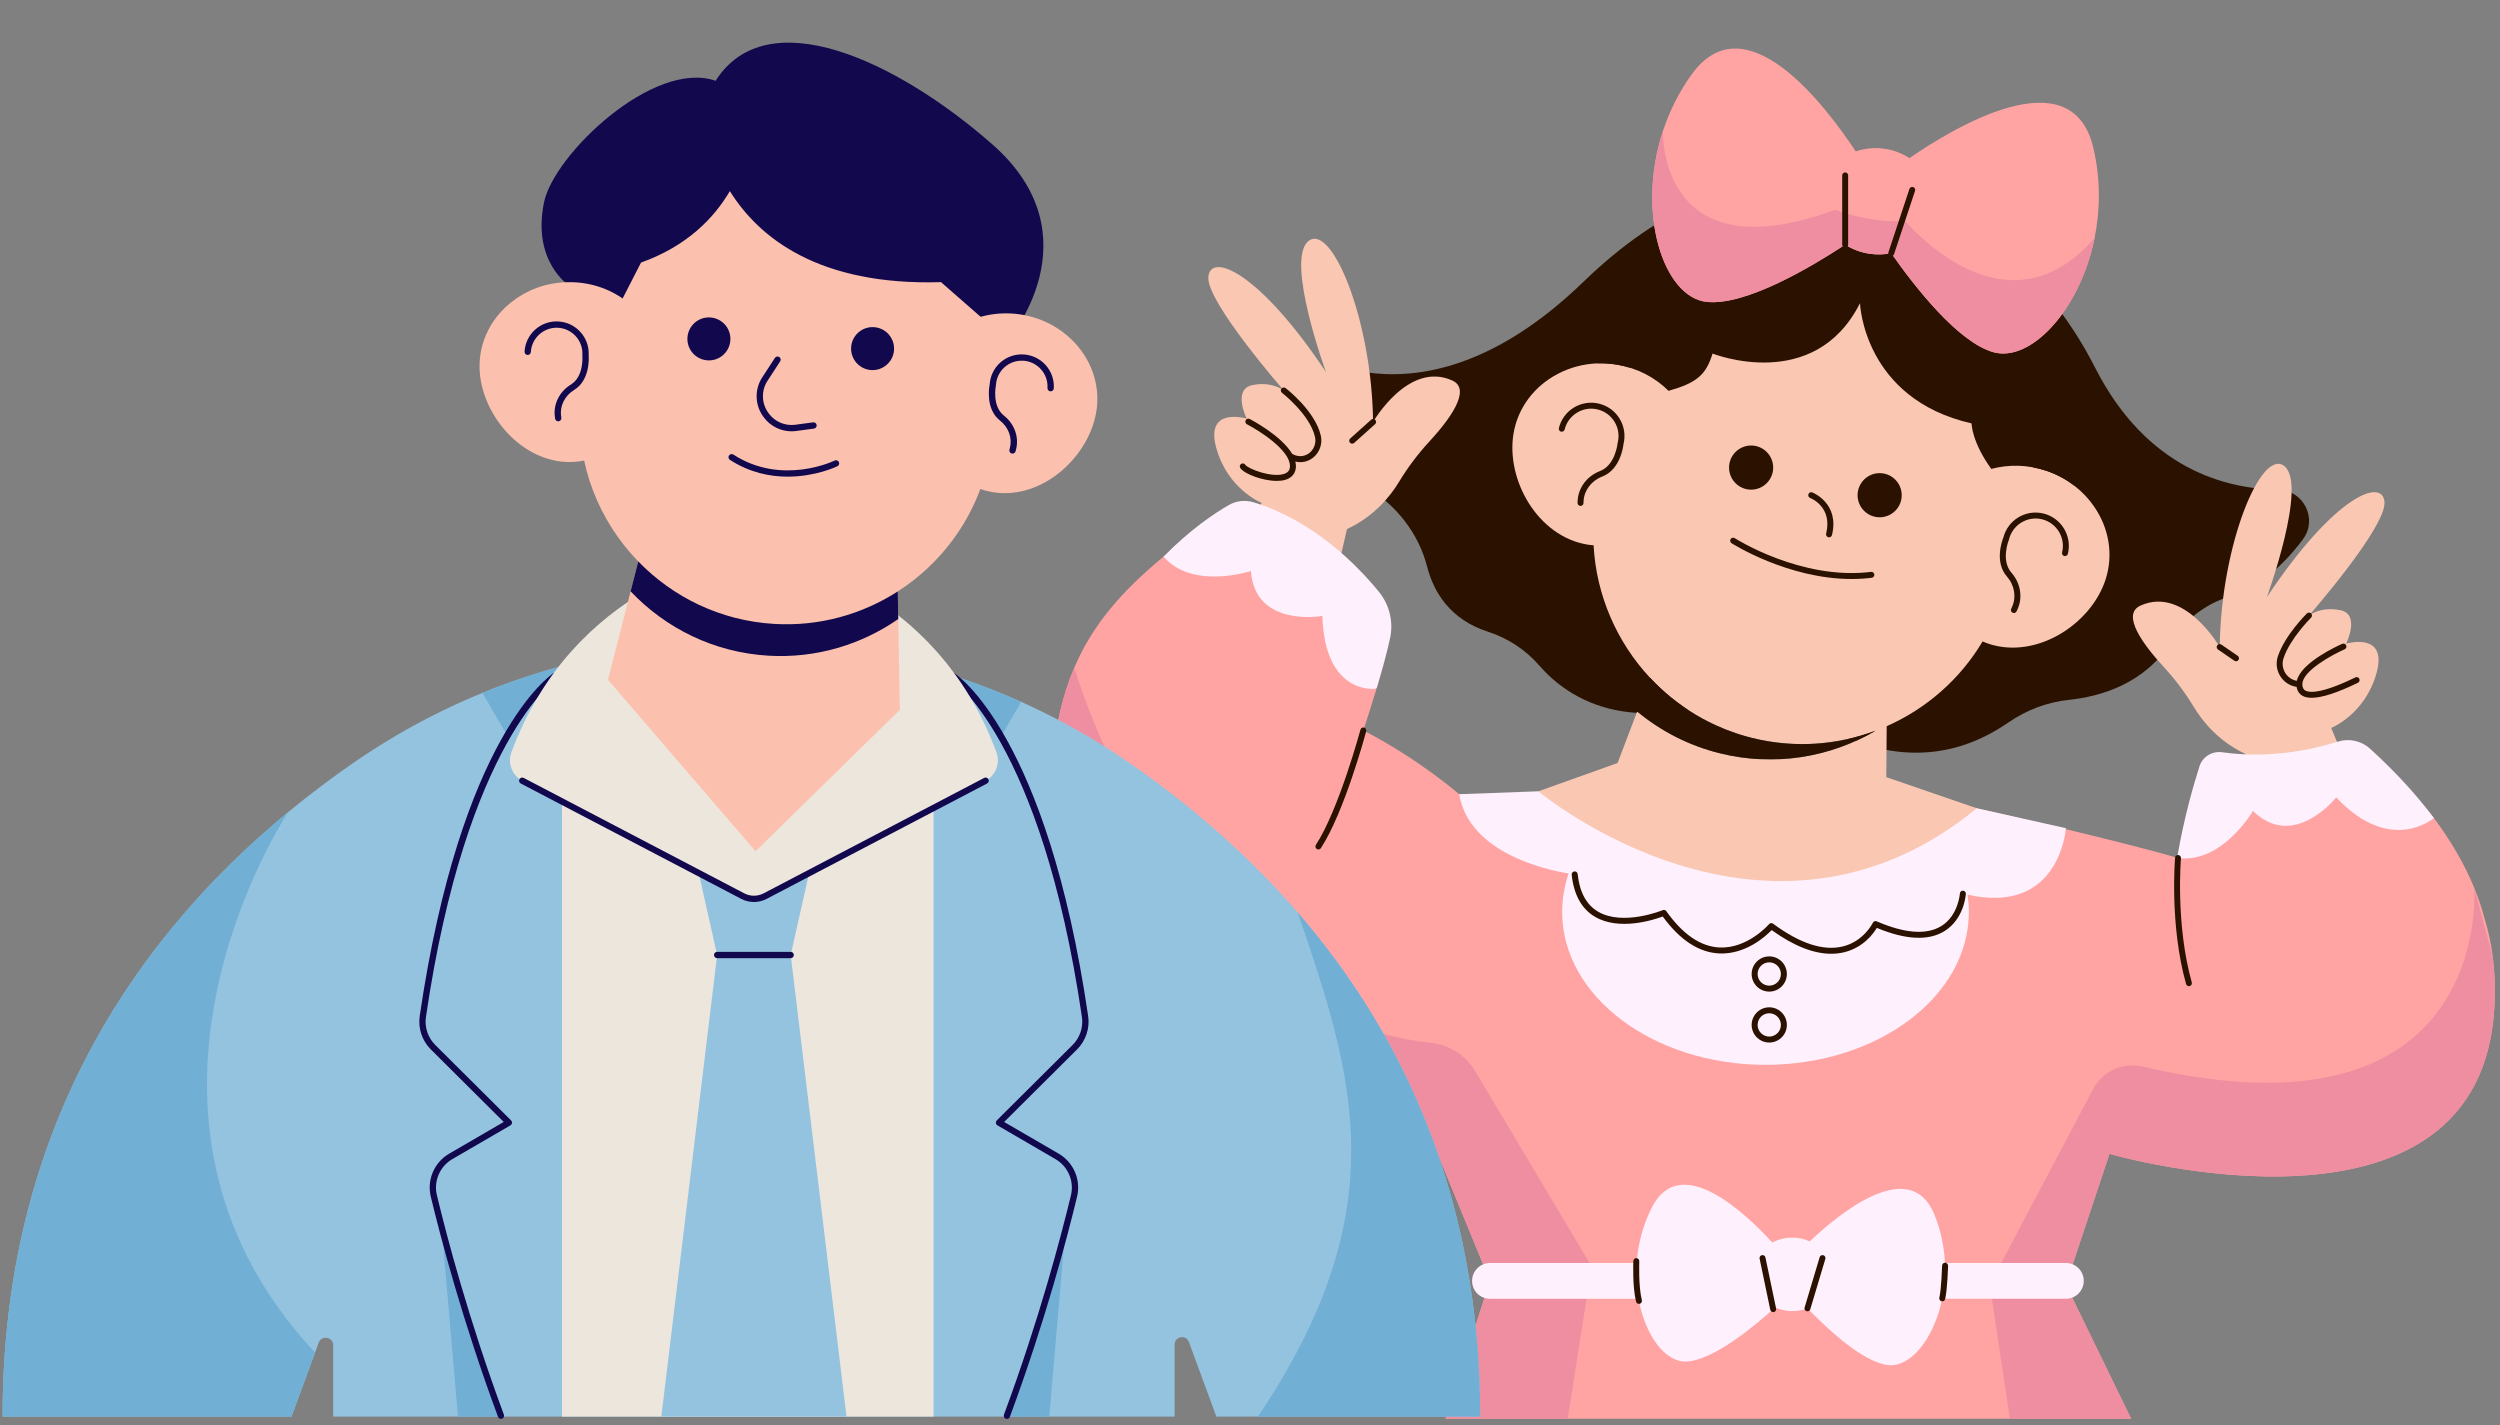 <svg xmlns="http://www.w3.org/2000/svg" xmlns:xlink="http://www.w3.org/1999/xlink" width="642" zoomAndPan="magnify" viewBox="0 0 481.5 274.5" height="366" preserveAspectRatio="xMidYMid meet" version="1.0"><rect x="0" y="0" width="481.5" height="274.5" fill="#808080" stroke="none"/><defs><clipPath id="acd8efec22"><path d="M 202 105 L 480.512 105 L 480.512 273.254 L 202 273.254 Z M 202 105 " clip-rule="nonzero"/></clipPath><clipPath id="4e1f6d27c7"><path d="M 202 128 L 480.512 128 L 480.512 273.254 L 202 273.254 Z M 202 128 " clip-rule="nonzero"/></clipPath><clipPath id="729698dfe7"><path d="M 0.188 123 L 285.418 123 L 285.418 273 L 0.188 273 Z M 0.188 123 " clip-rule="nonzero"/></clipPath><clipPath id="bcb1eb4ae2"><path d="M 0.188 127 L 285.418 127 L 285.418 273 L 0.188 273 Z M 0.188 127 " clip-rule="nonzero"/></clipPath><clipPath id="3c3cc3d857"><path d="M 80 129 L 210 129 L 210 273.254 L 80 273.254 Z M 80 129 " clip-rule="nonzero"/></clipPath></defs><path fill="#2b1200" d="M 252.797 77.746 C 254.379 83.457 257.52 90.172 263.73 94.137 C 269.156 97.605 273.234 102.84 274.844 109.078 C 276.133 114.074 279.293 119.309 286.547 121.656 C 290.367 122.891 293.809 125.117 296.445 128.156 C 302.086 134.664 315.094 143.422 339.934 131.379 C 339.934 131.379 362.691 155.797 386.77 139.176 C 390.262 136.766 394.297 135.219 398.523 134.785 C 404.48 134.164 413.156 131.746 418.324 123.402 C 420.836 119.352 424.723 116.383 429.258 114.93 C 433.363 113.617 438.578 110.594 443.559 103.848 C 446.457 99.93 443.652 94.383 438.785 94.316 C 428.555 94.176 413.41 90.246 403.523 70.824 C 387.406 39.172 360.734 37.621 360.734 37.621 C 360.734 37.621 335.902 24.316 304.992 54.254 C 285.258 73.371 268.789 73.414 259.461 70.949 C 255.363 69.879 251.668 73.676 252.797 77.746 Z M 252.797 77.746 " fill-opacity="1" fill-rule="nonzero"/><path fill="#f9c7b2" d="M 255.039 120.883 L 259.43 101.898 C 264.602 99.504 267.734 95.652 269.461 92.793 C 271.133 90.027 273.082 87.441 275.273 85.062 C 279.035 80.984 283.555 75.02 279.711 73.285 C 271.238 69.453 264.453 81.27 264.453 81.27 C 264.242 61.617 256.465 42.797 251.988 46.438 C 247.508 50.074 255.371 71.645 255.371 71.645 C 242.355 52.102 233.059 48.551 232.723 53.371 C 232.383 58.191 247.258 75.199 247.258 75.199 C 247.258 75.199 245.008 73.371 241.172 74.18 C 237.336 74.992 240.105 80.617 240.105 80.617 C 240.105 80.617 232.043 78.238 234.246 86.246 C 236.441 94.254 242.98 96.852 242.98 96.852 L 239.137 106.156 Z M 436.938 164.234 L 432.543 145.246 C 427.371 142.852 424.242 139.004 422.516 136.145 C 420.84 133.379 418.891 130.789 416.703 128.414 C 412.941 124.332 408.422 118.371 412.262 116.637 C 420.738 112.801 427.523 124.621 427.523 124.621 C 427.734 104.969 435.508 86.148 439.988 89.785 C 444.465 93.426 436.605 114.996 436.605 114.996 C 449.621 95.453 458.918 91.898 459.254 96.719 C 459.594 101.543 444.719 118.547 444.719 118.547 C 444.719 118.547 446.965 116.723 450.801 117.531 C 454.637 118.34 451.867 123.965 451.867 123.965 C 451.867 123.965 459.93 121.59 457.73 129.594 C 455.531 137.602 448.996 140.203 448.996 140.203 L 452.84 149.504 Z M 436.938 164.234 " fill-opacity="1" fill-rule="nonzero"/><g clip-path="url(#acd8efec22)"><path fill="#ffa4a2" d="M 225.262 200.684 C 237.086 210.93 253.816 220.02 276.434 221.094 L 286.965 246.703 L 278.398 273.254 L 410.457 273.254 L 397.887 247.43 L 398.055 246.93 L 406.289 222.23 C 406.289 222.23 478.43 243.184 480.461 193.215 C 480.59 190.07 480.465 187.121 480.121 184.367 L 480.121 184.355 C 479.805 181.84 479.301 179.488 478.629 177.285 C 478.109 175.242 477.426 173.152 476.543 171.027 L 476.539 171.012 C 476.531 171.004 476.531 171 476.531 170.992 C 474.754 166.656 472.203 162.156 468.762 157.547 C 464.887 152.352 461.066 150.355 454.766 144.965 C 454.766 144.965 439.547 145.844 429.086 151.852 C 423.875 154.848 422 164.629 419.48 165.242 C 399.77 159.508 338.273 146.188 338.273 146.188 L 295.676 154.383 L 281.035 152.965 C 281.035 152.965 273.375 146.25 262.578 140.684 C 263.387 138.188 264.309 135.352 265.191 132.418 C 265.777 130.492 263.215 120.891 256.535 115.453 C 246.246 107.074 229.379 102.855 224.098 107.211 C 215.582 114.238 210.23 120.793 206.91 128.59 C 205.746 131.324 204.828 134.203 204.117 137.316 C 198.758 160.668 207.164 184.996 225.262 200.684 Z M 225.262 200.684 " fill-opacity="1" fill-rule="nonzero"/></g><path fill="#fff0fd" d="M 302.121 168.234 C 301.309 170.598 300.871 173.078 300.871 175.637 C 300.871 191.902 318.406 205.086 340.035 205.086 C 361.664 205.086 379.199 191.902 379.199 175.637 C 379.199 174.512 379.109 173.402 378.949 172.312 C 396.77 176.324 397.895 159.508 397.895 159.508 L 380.73 155.676 L 365.109 153.02 C 358.316 148.754 349.578 146.188 340.043 146.188 C 334.055 146.188 328.379 147.203 323.305 149.012 L 296.301 152.402 L 281.043 152.965 C 282.953 164.32 297.828 167.539 302.121 168.234 Z M 302.121 168.234 " fill-opacity="1" fill-rule="nonzero"/><path fill="#f9c7b2" d="M 311.547 146.953 L 296.289 152.402 C 296.289 152.402 340.051 189.027 380.727 155.676 L 363.301 149.676 L 363.379 139.867 C 370.984 136.504 377.504 130.848 381.844 123.547 C 381.844 123.547 381.844 123.547 381.844 123.539 C 382.223 123.699 382.602 123.855 382.996 123.988 C 392.16 127.035 402.66 120.293 405.504 111.711 C 407.125 106.809 406.156 101.641 403.312 97.547 C 402.293 96.059 401.023 94.711 399.543 93.57 C 397.949 92.328 396.105 91.332 394.059 90.652 C 393.25 90.383 392.441 90.184 391.633 90.027 C 394.223 70.004 381.355 50.621 361.32 45.664 C 358.109 44.871 354.883 44.492 351.711 44.492 C 344.461 44.492 337.449 46.473 331.371 50.023 C 323.504 54.617 317.18 61.844 313.859 70.809 C 313.859 70.809 313.859 70.812 313.859 70.812 C 313.074 70.57 312.266 70.371 311.422 70.234 C 310.156 70.02 308.895 69.945 307.668 69.984 C 304.926 70.09 302.316 70.801 300.027 72.012 C 295.605 74.312 292.34 78.441 291.5 83.531 C 290.027 92.449 296.18 103.309 305.711 104.883 C 306.117 104.949 306.52 104.992 306.926 105.023 C 306.926 105.023 306.926 105.031 306.926 105.031 C 307.438 114.617 311.375 123.648 317.793 130.535 C 318.051 130.812 318.316 131.086 318.586 131.355 C 318.691 131.473 318.809 131.586 318.922 131.695 C 319.203 131.977 319.484 132.246 319.77 132.516 C 319.781 132.523 319.789 132.535 319.801 132.539 C 320.109 132.832 320.43 133.125 320.758 133.402 C 320.844 133.48 320.922 133.555 321.008 133.625 C 321.309 133.883 321.613 134.141 321.922 134.387 C 321.938 134.398 321.957 134.418 321.973 134.43 C 322.293 134.691 322.621 134.945 322.953 135.195 C 323.004 135.23 323.059 135.273 323.102 135.305 C 323.477 135.586 323.848 135.855 324.227 136.121 C 324.254 136.145 324.285 136.16 324.309 136.18 C 324.633 136.402 324.961 136.621 325.289 136.84 C 325.363 136.883 325.438 136.93 325.504 136.98 C 325.883 137.219 326.262 137.453 326.645 137.684 C 327.055 137.93 327.465 138.164 327.887 138.395 C 328.527 138.738 329.18 139.078 329.848 139.391 C 330.059 139.496 330.27 139.594 330.48 139.691 C 331.711 140.254 332.984 140.758 334.285 141.195 C 334.512 141.273 334.742 141.355 334.977 141.426 C 335.809 141.688 336.652 141.93 337.512 142.141 C 345.668 144.156 353.879 143.5 361.23 140.742 C 352.488 145.848 341.836 147.703 331.297 145.098 C 325.242 143.605 319.84 140.789 315.32 137.039 Z M 311.547 146.953 " fill-opacity="1" fill-rule="nonzero"/><path fill="#2b1200" d="M 300.242 82.441 C 300.164 82.75 300.348 83.059 300.66 83.137 C 300.965 83.211 301.277 83.02 301.352 82.715 C 301.691 81.352 302.539 80.195 303.742 79.469 C 304.949 78.738 306.363 78.527 307.723 78.863 C 309.09 79.203 310.242 80.055 310.969 81.258 C 311.699 82.465 311.91 83.883 311.57 85.246 C 311.566 85.277 311.559 85.305 311.555 85.332 C 311.547 85.375 311.141 89.586 308.164 90.723 C 305.648 91.688 303.957 93.961 303.848 96.512 L 303.836 96.84 C 303.824 97.156 304.066 97.426 304.387 97.438 C 304.391 97.438 304.402 97.438 304.41 97.438 C 304.715 97.438 304.973 97.195 304.984 96.887 L 304.992 96.559 C 305.086 94.465 306.492 92.594 308.578 91.789 C 312.074 90.453 312.637 86.012 312.695 85.477 C 313.09 83.824 312.828 82.121 311.949 80.66 C 311.066 79.191 309.66 78.16 308 77.75 C 306.336 77.34 304.617 77.602 303.148 78.484 C 301.68 79.371 300.652 80.777 300.242 82.441 Z M 388.734 99.641 C 390.203 98.758 391.926 98.492 393.586 98.906 C 397.016 99.758 399.121 103.238 398.273 106.672 C 398.195 106.98 397.883 107.164 397.578 107.09 C 397.27 107.016 397.086 106.707 397.16 106.398 C 397.852 103.578 396.129 100.715 393.312 100.02 C 390.496 99.324 387.637 101.055 386.941 103.871 C 386.934 103.898 386.922 103.93 386.914 103.957 C 386.895 103.996 385.301 107.91 387.406 110.305 C 389.184 112.324 389.629 115.133 388.535 117.438 L 388.391 117.738 C 388.293 117.945 388.086 118.066 387.875 118.066 C 387.797 118.066 387.711 118.047 387.629 118.008 C 387.344 117.871 387.223 117.531 387.355 117.246 L 387.496 116.945 C 388.391 115.047 388.02 112.738 386.547 111.059 C 384.066 108.246 385.641 104.051 385.84 103.551 C 386.254 101.91 387.285 100.523 388.734 99.641 Z M 352.273 103.492 C 352.227 103.492 352.18 103.488 352.133 103.477 C 351.824 103.402 351.641 103.09 351.715 102.781 C 352.984 97.645 348.816 95.98 348.637 95.91 C 348.34 95.797 348.195 95.469 348.305 95.172 C 348.414 94.871 348.746 94.723 349.043 94.836 C 349.094 94.859 354.348 96.914 352.836 103.055 C 352.766 103.32 352.531 103.492 352.273 103.492 Z M 360.992 110.637 C 361.035 110.953 360.809 111.242 360.496 111.281 C 359.199 111.441 357.91 111.516 356.637 111.516 C 344.324 111.516 333.609 104.691 333.492 104.617 C 333.23 104.445 333.148 104.09 333.32 103.824 C 333.492 103.562 333.848 103.48 334.113 103.652 C 334.238 103.734 346.93 111.809 360.352 110.145 C 360.672 110.098 360.953 110.324 360.992 110.637 Z M 337.266 94.309 C 334.922 94.309 333.016 92.402 333.016 90.059 C 333.016 87.711 334.922 85.805 337.266 85.805 C 339.609 85.805 341.516 87.711 341.516 90.059 C 341.516 92.402 339.609 94.309 337.266 94.309 Z M 357.77 95.379 C 357.77 93.031 359.676 91.125 362.02 91.125 C 364.367 91.125 366.27 93.031 366.27 95.379 C 366.27 97.723 364.367 99.629 362.02 99.629 C 359.676 99.629 357.77 97.723 357.77 95.379 Z M 318.586 131.355 C 318.691 131.473 318.809 131.586 318.922 131.695 C 319.199 131.977 319.484 132.246 319.77 132.516 C 319.781 132.523 319.789 132.535 319.801 132.539 C 320.113 132.84 320.43 133.125 320.758 133.402 C 320.844 133.48 320.922 133.555 321.008 133.625 C 321.309 133.883 321.613 134.141 321.922 134.387 C 321.938 134.398 321.957 134.418 321.973 134.43 C 322.293 134.691 322.621 134.945 322.953 135.195 C 323.004 135.23 323.059 135.273 323.102 135.305 C 323.469 135.586 323.848 135.855 324.227 136.121 C 324.254 136.145 324.285 136.16 324.309 136.18 C 324.629 136.402 324.953 136.621 325.289 136.84 C 325.363 136.883 325.438 136.93 325.504 136.98 C 325.879 137.219 326.258 137.453 326.645 137.684 C 327.055 137.93 327.465 138.164 327.887 138.395 C 328.527 138.738 329.18 139.078 329.848 139.391 C 330.051 139.496 330.266 139.594 330.48 139.691 C 331.711 140.254 332.984 140.758 334.285 141.195 C 334.512 141.273 334.742 141.352 334.977 141.426 C 335.809 141.688 336.652 141.93 337.512 142.141 C 345.668 144.156 353.879 143.5 361.23 140.742 C 352.488 145.848 341.836 147.703 331.297 145.098 C 325.242 143.605 319.84 140.789 315.32 137.039 L 317.793 130.535 C 318.051 130.812 318.316 131.086 318.586 131.355 Z M 239.035 89.355 C 239.297 89.18 239.652 89.242 239.832 89.5 C 240.387 90.309 244.848 92.016 247.238 91.297 C 248.043 91.055 248.426 90.586 248.445 89.809 C 248.52 86.715 242.492 82.918 240.164 81.719 C 239.883 81.574 239.773 81.223 239.918 80.941 C 240.059 80.66 240.406 80.551 240.691 80.695 C 240.988 80.852 246.785 83.883 248.863 87.398 C 249.32 87.68 249.824 87.836 250.359 87.852 C 251.23 87.875 252.062 87.496 252.637 86.797 C 253.242 86.055 253.477 85.059 253.266 84.133 C 252.273 79.824 246.965 75.695 246.914 75.656 C 246.66 75.461 246.613 75.105 246.809 74.852 C 247.004 74.602 247.359 74.555 247.613 74.75 C 247.84 74.926 253.293 79.164 254.383 83.883 C 254.676 85.148 254.355 86.516 253.523 87.531 C 252.75 88.477 251.633 89.012 250.449 89.012 C 250.41 89.012 250.363 89.012 250.324 89.012 C 250.039 89 249.758 88.953 249.48 88.891 C 249.555 89.215 249.602 89.535 249.598 89.852 C 249.566 91.117 248.844 92.023 247.57 92.41 C 247.078 92.559 246.516 92.621 245.914 92.621 C 243.176 92.621 239.664 91.277 238.891 90.164 C 238.707 89.895 238.77 89.535 239.035 89.355 Z M 264.082 80.84 C 264.316 80.625 264.676 80.648 264.891 80.887 C 265.102 81.121 265.078 81.48 264.844 81.695 L 260.816 85.305 C 260.711 85.402 260.57 85.453 260.434 85.453 C 260.277 85.453 260.117 85.391 260.004 85.266 C 259.793 85.027 259.816 84.668 260.051 84.457 Z M 427.836 124.148 L 430.984 126.312 C 431.25 126.492 431.312 126.852 431.133 127.109 C 431.023 127.27 430.84 127.355 430.656 127.355 C 430.543 127.355 430.434 127.324 430.332 127.254 L 427.184 125.09 C 426.918 124.91 426.855 124.551 427.035 124.293 C 427.211 124.035 427.574 123.973 427.836 124.148 Z M 444.312 118.145 C 444.535 117.922 444.902 117.926 445.121 118.152 C 445.344 118.375 445.336 118.742 445.113 118.961 C 445.074 119 441.066 122.977 439.809 126.777 C 439.473 127.793 439.633 128.879 440.238 129.758 C 440.75 130.492 441.508 130.969 442.363 131.133 C 443.16 127.594 450.27 124.371 451.117 124 C 451.406 123.875 451.75 124.004 451.875 124.293 C 452 124.586 451.867 124.922 451.582 125.051 C 449.316 126.043 443.434 129.195 443.434 131.766 C 443.434 132.551 443.738 132.832 443.969 132.98 C 444.562 133.355 446.695 133.855 453.637 130.469 C 453.922 130.328 454.266 130.445 454.402 130.73 C 454.539 131.02 454.426 131.355 454.141 131.5 C 450.195 133.422 447.207 134.395 445.223 134.395 C 444.449 134.395 443.828 134.25 443.359 133.953 C 442.945 133.691 442.465 133.195 442.328 132.293 C 441.102 132.113 440.016 131.445 439.301 130.41 C 438.48 129.234 438.266 127.777 438.719 126.41 C 440.066 122.359 444.141 118.312 444.312 118.145 Z M 444.312 118.145 " fill-opacity="1" fill-rule="nonzero"/><path fill="#fff0fd" d="M 224.098 107.211 C 229.723 113.703 240.922 109.977 240.922 109.977 C 241.723 120.969 254.684 118.629 254.684 118.629 C 255.16 133.98 264.895 132.648 264.895 132.648 L 265.191 132.418 C 266.145 129.262 267.059 126.004 267.727 122.926 C 268.414 119.766 267.605 116.457 265.559 113.957 C 261.375 108.832 253.008 100.297 241.473 96.75 C 239.855 96.25 238.105 96.438 236.637 97.289 C 233.949 98.84 229.223 101.973 224.098 107.211 Z M 423.617 147.602 C 424.215 145.734 426.07 144.609 428.004 144.887 C 437.391 146.211 445.801 144.246 450.246 142.844 C 452.426 142.152 454.805 142.676 456.496 144.215 C 461.445 148.727 465.5 153.184 468.758 157.551 L 468.758 157.559 C 468.758 157.559 460.465 164.777 449.961 153.574 C 449.961 153.574 441.789 163.906 433.922 156.191 C 433.922 156.191 427.984 166.395 419.477 165.25 L 419.387 164.816 C 420.668 157.438 422.465 151.199 423.617 147.602 Z M 423.617 147.602 " fill-opacity="1" fill-rule="nonzero"/><g clip-path="url(#4e1f6d27c7)"><path fill="#ef8ea0" d="M 225.262 200.684 C 237.086 210.93 253.816 220.02 276.434 221.094 L 286.965 246.703 L 278.398 273.254 L 301.945 273.254 L 306.547 243.918 L 284.098 206.262 C 282.258 203.168 279.043 201.195 275.465 200.82 C 226.414 195.758 206.91 128.586 206.91 128.586 C 205.746 131.316 204.828 134.199 204.117 137.309 C 198.758 160.668 207.164 184.996 225.262 200.684 Z M 403.117 209.773 C 404.953 206.301 408.902 204.527 412.727 205.426 C 479.398 221.105 476.629 172.418 476.539 171.012 L 476.543 171.027 L 480.121 184.355 L 480.121 184.367 C 480.465 187.121 480.59 190.07 480.461 193.215 C 478.43 243.184 406.289 222.23 406.289 222.23 L 397.887 247.43 L 410.457 273.254 L 387.105 273.254 L 383.227 247.43 Z M 403.117 209.773 " fill-opacity="1" fill-rule="nonzero"/></g><path fill="#2b1200" d="M 307.668 69.984 C 308.895 69.945 310.156 70.02 311.422 70.234 C 315.367 70.883 318.797 72.719 321.363 75.277 C 326.801 73.727 328.574 72.219 329.836 68.094 C 329.836 68.094 349.418 75.887 358.234 58.398 C 358.234 58.398 358.867 76.793 379.727 81.551 C 379.727 81.551 379.723 85.059 383.523 90.316 C 386.82 89.426 390.48 89.465 394.051 90.652 C 396.098 91.332 397.945 92.328 399.539 93.57 C 406.07 83.383 391.906 45.07 360.414 40.152 C 328.102 35.109 307.148 59.66 307.668 69.984 Z M 307.668 69.984 " fill-opacity="1" fill-rule="nonzero"/><path fill="#ffa4a2" d="M 328.711 58.145 C 336.262 58.953 349.094 51.258 355.379 47.121 C 356.699 47.965 358.23 48.574 359.906 48.848 C 361.402 49.09 362.875 49.043 364.25 48.762 C 368.77 55.219 377.043 65.832 383.863 67.816 C 391.031 69.906 400.594 59.793 403.422 45.824 C 404.512 40.441 404.598 34.488 403.164 28.438 C 399.004 10.875 376.355 24.531 367.766 30.453 C 366.43 29.586 364.883 28.961 363.172 28.684 C 361.156 28.352 359.188 28.555 357.414 29.156 C 351.445 20.121 336.078 0.004 325.781 14.379 C 323.305 17.84 321.504 21.523 320.281 25.234 L 320.281 25.242 C 315.086 41.031 320.383 57.258 328.711 58.145 Z M 328.711 58.145 " fill-opacity="1" fill-rule="nonzero"/><path fill="#fff0fd" d="M 283.523 246.703 C 283.523 248.602 285.066 250.145 286.965 250.145 L 315.586 250.145 C 316.852 257.223 320.73 262.43 324.824 262.227 C 330.074 261.969 338.023 255.328 341.883 251.82 C 342.875 252.258 343.988 252.512 345.16 252.516 C 346.211 252.523 347.215 252.332 348.125 251.988 C 351.91 255.918 358.707 262.285 363.578 262.91 C 367.922 263.465 372.496 257.859 374.062 250.141 L 397.895 250.141 C 399.793 250.141 401.332 248.598 401.332 246.695 C 401.332 244.797 399.793 243.254 397.895 243.254 L 374.59 243.254 C 374.457 240.199 373.832 237.02 372.555 233.902 C 367.828 222.34 353.805 234.109 348.562 239.086 C 347.555 238.637 346.43 238.375 345.23 238.367 C 343.812 238.355 342.488 238.707 341.344 239.309 C 336.293 233.77 323.625 221.668 318.125 232.602 C 316.801 235.234 315.965 237.949 315.527 240.617 L 315.527 240.625 C 315.383 241.508 315.285 242.387 315.23 243.254 L 286.973 243.254 C 285.066 243.258 283.523 244.801 283.523 246.703 Z M 283.523 246.703 " fill-opacity="1" fill-rule="nonzero"/><path fill="#ef8ea0" d="M 328.711 58.145 C 336.262 58.953 349.094 51.258 355.379 47.121 C 356.699 47.965 358.23 48.574 359.906 48.848 C 361.402 49.09 362.875 49.043 364.25 48.762 C 368.77 55.219 377.043 65.832 383.863 67.816 C 391.031 69.906 400.594 59.793 403.422 45.824 C 386.133 65.855 366.973 42.574 366.973 42.574 C 359.871 43.012 353.504 40.375 353.504 40.375 C 319.645 52.93 320.266 25.758 320.281 25.242 C 315.086 41.031 320.383 57.258 328.711 58.145 Z M 328.711 58.145 " fill-opacity="1" fill-rule="nonzero"/><path fill="#2b1200" d="M 355.953 47.121 L 355.953 33.781 C 355.953 33.465 355.695 33.207 355.379 33.207 C 355.066 33.207 354.809 33.465 354.809 33.781 L 354.809 47.121 C 354.809 47.438 355.066 47.695 355.379 47.695 C 355.695 47.695 355.953 47.441 355.953 47.121 Z M 364.797 48.945 C 364.715 49.188 364.492 49.34 364.25 49.34 C 364.195 49.34 364.129 49.328 364.074 49.312 C 363.773 49.215 363.609 48.887 363.711 48.59 L 367.754 36.395 C 367.852 36.094 368.18 35.93 368.477 36.031 C 368.773 36.129 368.941 36.457 368.84 36.754 Z M 339.348 241.742 C 339.656 241.676 339.961 241.875 340.023 242.184 L 342.078 252.027 C 342.141 252.34 341.945 252.641 341.637 252.707 C 341.594 252.711 341.555 252.715 341.516 252.715 C 341.25 252.715 341.012 252.531 340.953 252.258 L 338.898 242.414 C 338.836 242.109 339.031 241.805 339.348 241.742 Z M 350.465 242.141 C 350.559 241.836 350.879 241.664 351.176 241.754 C 351.48 241.848 351.652 242.168 351.562 242.465 L 348.664 252.152 C 348.59 252.402 348.363 252.562 348.113 252.562 C 348.059 252.562 348.008 252.555 347.949 252.539 C 347.645 252.445 347.473 252.125 347.566 251.828 Z M 315.18 242.316 C 315.492 242.328 315.738 242.598 315.727 242.914 C 315.727 242.961 315.539 247.73 316.223 250.41 C 316.301 250.719 316.113 251.031 315.809 251.109 C 315.762 251.121 315.711 251.125 315.664 251.125 C 315.406 251.125 315.18 250.953 315.109 250.695 C 314.387 247.855 314.574 243.074 314.582 242.875 C 314.594 242.551 314.863 242.293 315.18 242.316 Z M 374.051 243.758 C 374.055 243.441 374.312 243.195 374.641 243.199 C 374.957 243.211 375.207 243.477 375.199 243.793 C 375.191 243.977 375.07 248.348 374.637 250.195 C 374.574 250.461 374.336 250.641 374.078 250.641 C 374.035 250.641 373.992 250.633 373.949 250.621 C 373.637 250.547 373.449 250.242 373.516 249.934 C 373.926 248.195 374.043 243.797 374.051 243.758 Z M 303.227 167.832 C 303.551 167.789 303.824 168.027 303.859 168.344 C 304.219 171.812 305.531 174.246 307.758 175.566 C 312.57 178.426 320.168 175.328 320.246 175.293 C 320.492 175.188 320.781 175.273 320.934 175.492 C 324.09 179.957 327.535 182.312 331.176 182.484 C 336.602 182.742 340.684 178.035 340.723 177.988 C 340.918 177.762 341.258 177.727 341.496 177.902 C 346.676 181.738 351.211 183.211 354.969 182.273 C 358.98 181.273 360.695 177.766 360.707 177.73 C 360.84 177.449 361.172 177.324 361.453 177.449 C 366.879 179.793 371.062 180.098 373.891 178.363 C 377.176 176.344 377.473 172.125 377.473 172.086 C 377.492 171.77 377.766 171.516 378.082 171.543 C 378.398 171.562 378.637 171.832 378.621 172.152 C 378.609 172.348 378.293 176.996 374.496 179.34 C 371.426 181.238 367.043 181.027 361.477 178.715 C 360.816 179.816 358.895 182.473 355.258 183.387 C 354.43 183.59 353.566 183.695 352.68 183.695 C 349.273 183.695 345.43 182.168 341.223 179.133 C 340.051 180.344 336.207 183.859 331.117 183.633 C 327.203 183.449 323.551 181.059 320.246 176.52 C 318.492 177.176 311.836 179.332 307.16 176.555 C 304.609 175.039 303.109 172.312 302.707 168.457 C 302.684 168.148 302.914 167.867 303.227 167.832 Z M 337.367 187.594 C 337.367 189.465 338.891 190.984 340.758 190.984 C 342.629 190.984 344.148 189.465 344.148 187.594 C 344.148 185.723 342.629 184.199 340.758 184.199 C 338.891 184.199 337.367 185.723 337.367 187.594 Z M 338.516 187.594 C 338.516 186.352 339.52 185.348 340.758 185.348 C 341.996 185.348 343 186.352 343 187.594 C 343 188.832 341.992 189.836 340.758 189.836 C 339.523 189.836 338.516 188.832 338.516 187.594 Z M 337.367 197.402 C 337.367 199.273 338.891 200.793 340.758 200.793 C 342.629 200.793 344.148 199.273 344.148 197.402 C 344.148 195.531 342.629 194.008 340.758 194.008 C 338.891 194.008 337.367 195.531 337.367 197.402 Z M 338.516 197.402 C 338.516 196.16 339.52 195.156 340.758 195.156 C 341.996 195.156 343 196.168 343 197.402 C 343 198.633 341.992 199.645 340.758 199.645 C 339.523 199.645 338.516 198.633 338.516 197.402 Z M 253.438 162.719 C 257.844 155.984 261.98 140.695 262.023 140.539 C 262.102 140.234 262.418 140.051 262.727 140.133 C 263.031 140.215 263.215 140.527 263.133 140.84 C 262.961 141.477 258.91 156.461 254.402 163.348 C 254.293 163.516 254.109 163.605 253.918 163.605 C 253.812 163.605 253.703 163.578 253.605 163.516 C 253.34 163.336 253.266 162.98 253.438 162.719 Z M 419.535 164.676 C 419.848 164.703 420.086 164.98 420.055 165.293 C 420.043 165.422 418.984 177.973 422.137 189.211 C 422.223 189.516 422.047 189.832 421.742 189.918 C 421.691 189.934 421.637 189.938 421.586 189.938 C 421.336 189.938 421.105 189.773 421.035 189.52 C 417.824 178.082 418.91 165.324 418.922 165.195 C 418.938 164.883 419.211 164.645 419.535 164.676 Z M 419.535 164.676 " fill-opacity="1" fill-rule="nonzero"/><g clip-path="url(#729698dfe7)"><path fill="#94c3df" d="M 285.082 272.832 L 234.266 272.832 L 228.984 258.465 C 228.438 256.973 226.227 257.371 226.227 258.957 L 226.227 272.832 L 64.18 272.832 L 64.18 259.098 C 64.18 257.484 61.938 257.082 61.383 258.598 L 56.145 272.832 L 0.492 272.832 C 0.492 245.551 6.738 222.719 16.625 203.68 C 17.02 202.906 17.426 202.141 17.84 201.379 C 22.84 192.16 28.699 183.844 35.105 176.359 C 35.504 175.887 35.906 175.418 36.32 174.957 C 41.527 169.008 47.082 163.598 52.805 158.684 C 53.207 158.332 53.613 157.988 54.023 157.648 C 54.508 157.234 54.996 156.828 55.488 156.422 C 59.656 152.984 63.902 149.797 68.164 146.852 C 69.199 146.141 70.238 145.441 71.293 144.766 C 71.691 144.496 72.102 144.234 72.508 143.98 C 78.07 140.453 83.84 137.387 89.773 134.777 C 90.172 134.602 90.582 134.426 90.988 134.254 C 91.629 133.98 92.266 133.711 92.906 133.449 C 96.934 131.809 101.027 130.371 105.168 129.145 C 107.227 128.535 109.293 127.977 111.375 127.473 C 133.887 121.961 157.586 122.465 179.883 128.984 C 181.676 129.516 183.465 130.082 185.238 130.684 C 189.109 131.996 192.93 133.492 196.684 135.18 C 196.871 135.262 197.059 135.348 197.25 135.434 C 197.656 135.617 198.059 135.805 198.465 135.992 C 204.402 138.762 210.18 142.004 215.734 145.715 C 216.141 145.988 216.551 146.262 216.953 146.543 C 217.102 146.645 217.254 146.75 217.406 146.852 C 223.09 150.777 228.742 155.125 234.215 159.938 C 234.621 160.289 235.031 160.656 235.434 161.02 C 240.461 165.52 245.34 170.418 249.941 175.742 C 250.602 176.508 251.262 177.285 251.918 178.07 C 252.324 178.562 252.73 179.062 253.133 179.562 C 259.648 187.613 265.52 196.582 270.402 206.551 C 270.816 207.398 271.227 208.25 271.621 209.105 C 279.941 227.02 285.082 248.098 285.082 272.832 Z M 285.082 272.832 " fill-opacity="1" fill-rule="nonzero"/></g><g clip-path="url(#bcb1eb4ae2)"><path fill="#71afd4" d="M 60.684 260.496 L 56.145 272.832 L 0.492 272.832 C 0.492 217.676 26.039 180.711 55.488 156.422 C 55.488 156.422 17.109 213.98 60.684 260.496 Z M 285.082 272.832 C 285.082 230.652 270.141 199.113 249.941 175.742 C 260.762 207.289 269.145 232.914 242.281 272.832 Z M 185.238 130.684 C 183.465 130.082 181.676 129.516 179.883 128.984 L 191.086 144.766 L 196.684 135.18 C 192.93 133.492 189.109 131.996 185.238 130.684 Z M 105.168 129.145 C 101.027 130.371 96.934 131.809 92.906 133.449 L 99.324 144.441 L 111.375 127.473 C 109.293 127.977 107.227 128.535 105.168 129.145 Z M 105.168 129.145 " fill-opacity="1" fill-rule="nonzero"/></g><path fill="#ede6dd" d="M 179.812 140.496 L 179.812 272.832 L 108.246 272.832 L 108.246 139.066 C 131.594 131.84 156.699 132.312 179.812 140.496 Z M 179.812 140.496 " fill-opacity="1" fill-rule="nonzero"/><path fill="#94c3df" d="M 163.043 272.832 L 127.371 272.832 L 138.121 183.934 L 134.391 167.32 L 156.012 167.371 L 152.289 183.934 Z M 163.043 272.832 " fill-opacity="1" fill-rule="nonzero"/><path fill="#71afd4" d="M 96.477 272.832 L 88.207 272.832 L 85.102 236.797 Z M 193.816 272.832 L 202.086 272.832 L 205.191 236.797 Z M 193.816 272.832 " fill-opacity="1" fill-rule="nonzero"/><path fill="#94c3df" d="M 183.371 130.094 C 183.371 130.094 201.02 141.418 208.984 195.801 C 209.297 197.969 208.57 200.156 207.02 201.703 L 192.418 216.23 L 203.625 222.738 C 206.262 224.27 207.582 227.355 206.871 230.324 C 204.992 238.148 200.766 254.262 193.938 272.68 M 107.035 130.094 C 107.035 130.094 89.391 141.418 81.426 195.801 C 81.109 197.969 81.84 200.156 83.391 201.703 L 97.992 216.23 L 86.785 222.738 C 84.145 224.27 82.824 227.355 83.535 230.324 C 85.418 238.148 89.645 254.262 96.469 272.68 " fill-opacity="1" fill-rule="nonzero"/><g clip-path="url(#3c3cc3d857)"><path fill="#11084e" d="M 193.934 273.281 C 193.859 273.281 193.793 273.27 193.719 273.246 C 193.402 273.129 193.246 272.777 193.359 272.461 C 200.156 254.133 204.367 238.098 206.27 230.18 C 206.914 227.496 205.699 224.656 203.309 223.262 L 192.109 216.746 C 191.945 216.648 191.836 216.484 191.809 216.297 C 191.785 216.109 191.852 215.918 191.988 215.785 L 206.586 201.258 C 207.996 199.855 208.668 197.848 208.379 195.883 C 200.551 142.395 183.219 130.707 183.043 130.598 C 182.766 130.414 182.68 130.039 182.863 129.758 C 183.043 129.477 183.422 129.395 183.703 129.574 C 184.43 130.043 201.672 141.676 209.578 195.703 C 209.926 198.047 209.121 200.449 207.438 202.121 L 193.398 216.09 L 203.914 222.203 C 206.77 223.859 208.223 227.25 207.449 230.453 C 205.539 238.402 201.312 254.484 194.5 272.875 C 194.414 273.129 194.184 273.281 193.934 273.281 Z M 96.688 273.238 C 97.004 273.125 97.164 272.773 97.047 272.457 C 90.254 254.129 86.043 238.094 84.141 230.172 C 83.496 227.488 84.711 224.648 87.102 223.254 L 98.309 216.746 C 98.473 216.648 98.582 216.484 98.605 216.297 C 98.629 216.109 98.562 215.918 98.43 215.785 L 83.828 201.258 C 82.418 199.855 81.75 197.848 82.035 195.883 C 89.832 142.605 107.141 130.75 107.371 130.598 C 107.652 130.414 107.734 130.039 107.555 129.758 C 107.371 129.477 106.992 129.395 106.715 129.574 C 105.984 130.043 88.746 141.676 80.836 195.703 C 80.496 198.047 81.293 200.449 82.977 202.121 L 97.016 216.09 L 86.5 222.203 C 83.648 223.859 82.191 227.25 82.965 230.453 C 84.875 238.402 89.102 254.484 95.918 272.875 C 96.008 273.117 96.238 273.27 96.488 273.27 C 96.543 273.281 96.617 273.27 96.688 273.238 Z M 96.688 273.238 " fill-opacity="1" fill-rule="nonzero"/></g><path fill="#ede6dd" d="M 147.355 172.59 C 146.012 173.297 144.406 173.297 143.059 172.59 L 100.59 150.363 C 98.625 149.332 97.723 147.004 98.488 144.922 C 110.426 112.633 140.227 106.977 144.898 106.277 L 144.898 106.191 C 144.898 106.191 145.008 106.203 145.207 106.23 C 145.406 106.203 145.52 106.191 145.52 106.191 L 145.52 106.277 C 150.188 106.973 179.992 112.629 191.926 144.922 C 192.691 147.004 191.793 149.332 189.828 150.363 Z M 147.355 172.59 " fill-opacity="1" fill-rule="nonzero"/><path fill="#fcc1ae" d="M 192.551 59.074 C 192.551 59.852 192.527 60.641 192.48 61.434 L 191.215 82.762 C 191.055 85.461 190.625 88.09 189.953 90.613 C 187.355 100.379 181.141 108.625 172.91 113.91 L 173.008 119.223 L 173.316 136.707 L 145.52 163.957 L 117.09 130.926 L 121.453 113.887 L 122.926 108.133 C 115.398 100.379 111.008 89.621 111.695 78.051 L 112.953 56.727 C 112.992 56.148 113.035 55.57 113.094 54.996 C 115.254 33.98 133.785 18.062 155.066 19.32 C 176.145 20.566 192.551 38.215 192.551 59.074 Z M 192.551 59.074 " fill-opacity="1" fill-rule="nonzero"/><path fill="#11084e" d="M 194.09 65.586 L 181.238 54.34 C 157.629 55.059 146.148 45.75 140.57 36.809 C 137.523 41.996 132.336 47.398 123.461 50.574 L 117.09 62.996 L 109.621 54.996 C 109.621 54.996 102.441 50.441 104.773 38.992 C 106.648 29.77 125.871 11.406 137.828 15.559 C 147.703 0.012 172.594 11.57 191.062 27.746 C 211.402 45.555 194.09 65.586 194.09 65.586 Z M 149.102 120.164 C 138.801 119.559 129.621 115.031 122.926 108.133 L 121.453 113.887 C 128.18 120.992 137.5 125.664 147.98 126.285 C 157.211 126.832 165.922 124.148 173.008 119.223 L 172.91 113.91 C 166.055 118.32 157.812 120.684 149.102 120.164 Z M 149.102 120.164 " fill-opacity="1" fill-rule="nonzero"/><path fill="#fcc1ae" d="M 211.207 78.898 C 209.984 87.73 201.008 96.16 191.559 94.848 C 182.113 93.539 175.77 82.984 176.992 74.152 C 177.672 69.215 180.684 65.125 184.855 62.711 C 188.141 60.812 192.152 59.953 196.316 60.531 C 200.375 61.094 203.922 62.93 206.543 65.551 C 210.027 69.012 211.902 73.855 211.207 78.898 Z M 92.363 70.824 C 92.535 79.742 100.461 89.172 109.992 88.984 C 119.531 88.793 127.074 79.066 126.902 70.148 C 126.805 65.16 124.301 60.75 120.441 57.863 C 117.402 55.586 113.527 54.262 109.324 54.348 C 105.23 54.418 101.496 55.832 98.582 58.125 C 94.695 61.148 92.266 65.734 92.363 70.824 Z M 92.363 70.824 " fill-opacity="1" fill-rule="nonzero"/><path fill="#11084e" d="M 140.668 65.52 C 140.535 67.801 138.57 69.547 136.289 69.406 C 134.008 69.273 132.262 67.309 132.402 65.027 C 132.543 62.746 134.5 61 136.781 61.141 C 139.062 61.273 140.805 63.238 140.668 65.52 Z M 168.305 63.008 C 166.023 62.875 164.059 64.613 163.926 66.895 C 163.793 69.176 165.531 71.141 167.812 71.277 C 170.094 71.41 172.059 69.668 172.191 67.387 C 172.324 65.105 170.586 63.141 168.305 63.008 Z M 195.602 86.91 L 195.68 86.605 C 196.312 84.219 195.398 81.648 193.355 80.043 C 190.996 78.188 191.805 74.27 191.809 74.23 C 191.816 74.203 191.82 74.172 191.82 74.141 C 191.984 71.41 194.32 69.316 197.078 69.477 C 198.402 69.555 199.613 70.145 200.496 71.137 C 201.379 72.129 201.824 73.406 201.742 74.73 C 201.727 75.066 201.98 75.352 202.316 75.375 C 202.645 75.398 202.938 75.137 202.961 74.805 C 203.059 73.156 202.512 71.566 201.41 70.332 C 200.309 69.098 198.801 68.363 197.152 68.266 C 193.746 68.059 190.836 70.645 190.613 74.023 C 190.508 74.555 189.766 78.777 192.602 81.004 C 194.262 82.305 195.004 84.383 194.5 86.301 L 194.418 86.605 C 194.336 86.926 194.527 87.262 194.852 87.348 C 194.906 87.359 194.953 87.367 195.008 87.367 C 195.277 87.359 195.527 87.184 195.602 86.91 Z M 107.516 81.148 C 107.219 81.148 106.957 80.93 106.914 80.625 L 106.871 80.316 C 106.523 77.875 107.734 75.426 109.949 74.066 C 112.512 72.504 112.172 68.52 112.164 68.477 C 112.164 68.445 112.156 68.418 112.164 68.387 C 112.242 67.059 111.801 65.789 110.918 64.789 C 110.035 63.801 108.82 63.211 107.5 63.129 C 104.762 62.977 102.406 65.059 102.242 67.797 C 102.223 68.129 101.934 68.391 101.598 68.367 C 101.262 68.348 101.008 68.059 101.027 67.723 C 101.227 64.316 104.16 61.707 107.566 61.914 C 109.215 62.012 110.727 62.746 111.824 63.98 C 112.914 65.203 113.461 66.773 113.375 68.41 C 113.418 68.945 113.656 73.227 110.578 75.109 C 108.777 76.207 107.789 78.188 108.07 80.145 L 108.113 80.453 C 108.16 80.789 107.93 81.094 107.594 81.141 C 107.57 81.141 107.547 81.148 107.516 81.148 Z M 152.445 83.07 C 150.355 83.07 148.363 82.078 147.098 80.371 L 147.02 80.262 C 145.383 78.039 145.293 75 146.801 72.688 L 149.246 68.934 C 149.43 68.652 149.805 68.574 150.086 68.758 C 150.367 68.941 150.445 69.316 150.262 69.598 L 147.816 73.352 C 146.59 75.234 146.66 77.723 148 79.535 L 148.078 79.645 C 149.254 81.238 151.199 82.066 153.172 81.805 L 156.605 81.344 C 156.941 81.301 157.246 81.531 157.289 81.867 C 157.332 82.199 157.102 82.504 156.766 82.547 L 153.328 83.012 C 153.035 83.051 152.738 83.07 152.445 83.07 Z M 151.703 91.805 C 148.316 91.805 144.398 91.039 140.586 88.57 C 140.305 88.387 140.219 88.012 140.402 87.73 C 140.586 87.449 140.961 87.367 141.242 87.547 C 150.629 93.625 160.645 88.754 160.75 88.703 C 161.055 88.551 161.414 88.68 161.566 88.977 C 161.719 89.273 161.594 89.641 161.293 89.793 C 161.23 89.828 157.156 91.805 151.703 91.805 Z M 145.207 173.727 C 144.375 173.727 143.535 173.527 142.773 173.129 L 100.301 150.902 C 100.004 150.746 99.887 150.379 100.047 150.082 C 100.203 149.785 100.57 149.668 100.867 149.828 L 143.34 172.055 C 144.508 172.668 145.902 172.668 147.074 172.055 L 189.547 149.828 C 189.844 149.668 190.211 149.785 190.367 150.082 C 190.527 150.379 190.41 150.746 190.113 150.902 L 147.641 173.129 C 146.875 173.527 146.039 173.727 145.207 173.727 Z M 152.289 184.543 L 138.121 184.543 C 137.785 184.543 137.512 184.27 137.512 183.934 C 137.512 183.602 137.785 183.324 138.121 183.324 L 152.289 183.324 C 152.621 183.324 152.895 183.602 152.895 183.934 C 152.895 184.27 152.621 184.543 152.289 184.543 Z M 152.289 184.543 " fill-opacity="1" fill-rule="nonzero"/></svg>